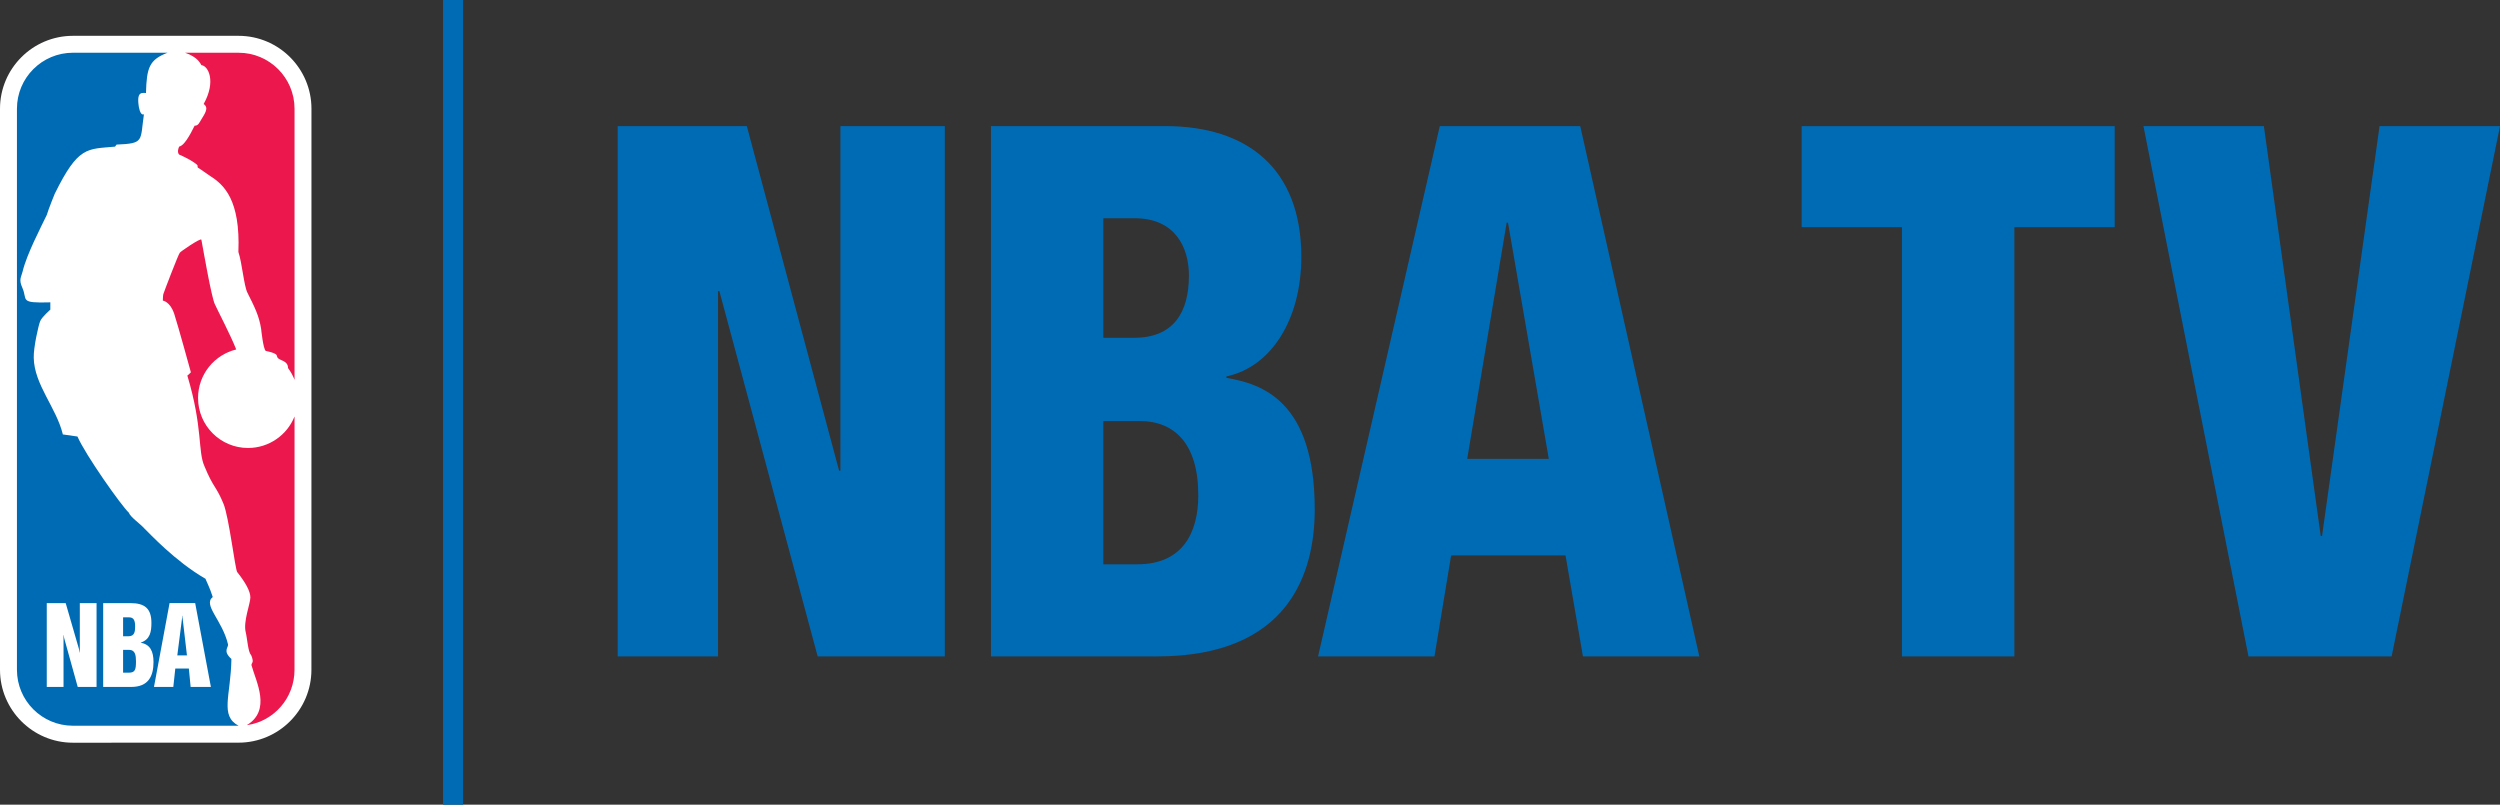 <?xml version="1.0" encoding="utf-8"?>
<!-- Generator: Adobe Illustrator 16.0.0, SVG Export Plug-In . SVG Version: 6.00 Build 0)  -->
<!DOCTYPE svg PUBLIC "-//W3C//DTD SVG 1.1//EN" "http://www.w3.org/Graphics/SVG/1.1/DTD/svg11.dtd">
<svg version="1.1" id="Layer_1" xmlns="http://www.w3.org/2000/svg" xmlns:xlink="http://www.w3.org/1999/xlink" x="0px" y="0px"
	 width="1000px" height="321.858px" viewBox="0 0 1000 321.858" enable-background="new 0 0 1000 321.858" xml:space="preserve">
<rect x="0" y="0" width="1000" height="321.858" fill="#333333" stroke="none"/>
<g>
	<polygon fill="#006BB5" points="247.082,50.452 298.728,50.452 335.642,188.299 336.176,188.299 336.176,50.452 377.916,50.452 
		377.916,262.562 327.076,262.562 287.743,116.403 287.209,116.403 287.209,262.562 247.082,262.562 	"/>
	<path fill="#006BB5" d="M396.378,50.448h69.837c32.641,0,54.31,16.933,54.31,52.294c0,24.656-11.765,43.954-29.957,47.823v0.593
		c14.177,2.371,35.324,9.209,35.324,52.587c0,24.948-9.921,58.815-63.155,58.815h-66.358V50.448z M441.332,135.122h12.305
		c15.519,0,21.938-9.802,21.938-24.957c0-10.984-5.352-22.87-21.681-22.87h-12.562V135.122z M441.332,225.722h13.633
		c18.198,0,24.356-12.775,24.356-27.621c0-20.791-9.641-29.708-23.538-29.708h-14.451V225.722z"/>
	<path fill="#006BB5" d="M575.917,50.452h56.176l47.63,212.109h-46.546l-6.966-40.405h-45.765l-6.664,40.405h-46.555L575.917,50.452
		z M603.207,89.074h-0.547l-15.778,94.465h32.642L603.207,89.074z"/>
	<polygon fill="#006BB5" points="760.793,90.852 720.672,90.852 720.672,50.46 845.869,50.46 845.869,90.852 805.741,90.852 
		805.741,262.562 760.793,262.562 	"/>
	<polygon fill="#006BB5" points="857.388,50.452 905.548,50.452 928.291,214.426 928.819,214.426 951.824,50.452 1000,50.452 
		956.646,262.562 899.396,262.562 	"/>
	<rect x="177.21" fill="#006BB5" width="8.001" height="321.858"/>
	<path fill="#FFFFFF" d="M95.418,14.329H29.167C13.091,14.329,0,27.412,0,43.496v224.409c0,16.079,13.091,29.18,29.167,29.18
		c0,0,66.072-0.019,66.228-0.019c16.09,0,29.174-13.09,29.174-29.161l0.017-224.409C124.585,27.412,111.5,14.329,95.418,14.329"/>
	<path fill="#FFFFFF" d="M95.395,290.292c12.359,0,22.407-9.951,22.407-22.395l0.016-224.401c0-12.372-10.032-22.401-22.399-22.401
		H29.175c-12.384,0-22.396,10.029-22.396,22.401v224.409c0,12.364,10.012,22.387,22.396,22.387H95.395z"/>
	<path fill="#006BB5" d="M91.216,257.763c-2.324-9.796-10.143-15.74-6.119-18.965c-0.987-3.267-2.987-7.329-2.909-7.29
		c-12.135-6.986-22.519-18.3-24.27-19.945c-2.095-2.323-5.711-4.655-6.41-6.521c-2.914-2.68-17.273-22.973-20.526-30.436
		l-5.839-0.831c-2.612-10.766-11.431-19.823-11.648-30.672c-0.106-4.095,1.854-12.831,2.558-14.578
		c0.695-1.751,4.079-4.657,4.079-4.657v-2.929c-12.66,0.38-9-0.917-11.194-5.83c-1.521-3.415-0.446-4.159,0.115-6.537
		c1.659-6.926,7.34-17.725,9.673-22.622c0.711-2.451,3.157-8.408,3.157-8.408c9.454-19.234,12.961-17.834,24.14-18.885l0.589-0.819
		c11.229-0.47,9.399-1.352,10.96-12.126c-1.632,0.695-2.094-3.384-2.094-3.384c-0.906-6.186,1.69-5.011,2.913-5.134
		c0.284-10.103,1.279-13.289,8.636-16.1H29.175c-12.384,0-22.399,10.029-22.399,22.401v224.409
		c0,12.364,10.016,22.387,22.399,22.387h66.243c-7.577-4.063-3.096-11.897-2.851-26.703
		C88.998,260.378,91.395,259.044,91.216,257.763"/>
	<path fill="#EC174C" d="M79.085,67.006c1.992,1.213,3.052,2.146,5.091,3.466c5.367,3.416,12.029,9.455,11.179,30.29
		c1.521,4.55,2.194,13.487,3.62,16.329c2.803,5.592,4.664,9.214,5.479,14.466c0,0,0.825,8.217,1.868,8.807
		c5.605,1.273,3.977,1.806,4.788,2.803c0.865,1.099,4.109,1.074,4.103,4.055c1.126,1.506,1.952,3.044,2.601,4.676V43.5
		c0-12.38-10.024-22.401-22.392-22.401H74.033c3.424,1.23,5.345,2.68,6.519,4.961c2.735,0.229,6.004,6.427,0.913,15.549
		c2.226,1.53,0.486,3.807-1.099,6.447c-0.518,0.799-1.048,2.32-2.51,2.217c-2.008,4.103-4.341,8.063-6.08,8.298
		c-0.529,0.639-0.909,2.418-0.146,3.229c2.621,1.167,5.788,2.762,7.349,4.273L79.085,67.006z"/>
	<path fill="#EC174C" d="M98.766,290.033c9.803-5.938,3.716-17.227,1.846-23.891c-0.106-0.363,0.186-0.846,0.355-1.163
		c0.486-0.908-0.565-3.027-0.565-3.027c-1.166-1.051-1.489-6.57-2.114-9.091c-1.06-4.198,1.861-11.423,1.861-13.875
		c0-2.449-1.861-5.85-5.252-10.15c-0.818-0.933-3.293-21.976-5.479-27.288c-3.036-7.36-3.969-6.197-7.586-14.941
		c-2.803-6.182-0.585-15.282-6.89-36.392c0.04,0.106,1.415-1.289,1.415-1.289s-5.02-18.301-6.645-23.329
		c-1.645-5.003-4.573-5.359-4.573-5.359s0.04-2.04,0.187-2.566c0.232-0.817,6.07-16.083,6.589-16.561
		c0.04-0.349,8.467-6.096,8.637-5.246c0.695,3.731,3.969,22.748,5.359,25.775c1.399,3.043,6.298,12.368,8.574,18.139
		c-8.752,2.123-15.262,10.005-15.262,19.412c0,11.044,8.944,20,19.988,20c8.427,0,15.673-5.226,18.609-12.608l-0.016,101.308
		c0,11.272-8.104,20.49-18.839,22.144H98.766z"/>
	<polygon fill="#FFFFFF" points="18.707,241.247 26.277,241.247 31.609,259.676 31.854,261.004 31.926,261.004 31.926,241.247 
		38.621,241.247 38.621,274.782 31.092,274.782 25.669,255.248 25.482,254.038 25.412,254.038 25.412,274.782 18.707,274.782 	"/>
	<path fill="#FFFFFF" d="M41.27,241.247h10.945c5.624,0,8.352,2.127,8.352,7.891c0,3.525-0.494,6.632-4.241,7.89v0.078
		c3.778,0.665,5.075,3.487,5.075,7.717c0,5.644-2.047,9.952-8.929,9.952H41.27V241.247z M49.234,269.074h2.301
		c2.557,0,2.857-1.265,2.857-4.584c0-2.292-0.301-4.537-2.696-4.537h-2.462V269.074z M49.234,254.513h2.123
		c2.435,0,2.695-1.818,2.695-3.906c0-2.354-0.514-3.667-2.407-3.667h-2.411V254.513z"/>
	<path fill="#FFFFFF" d="M67.828,241.239H78.07l6.287,33.543h-8.103l-0.712-7.368h-5.422l-0.795,7.368h-7.731L67.828,241.239z
		 M72.848,247.081l-1.925,15.067h3.858l-1.764-15.067l-0.031-0.773h-0.092L72.848,247.081z"/>
</g>
</svg>
